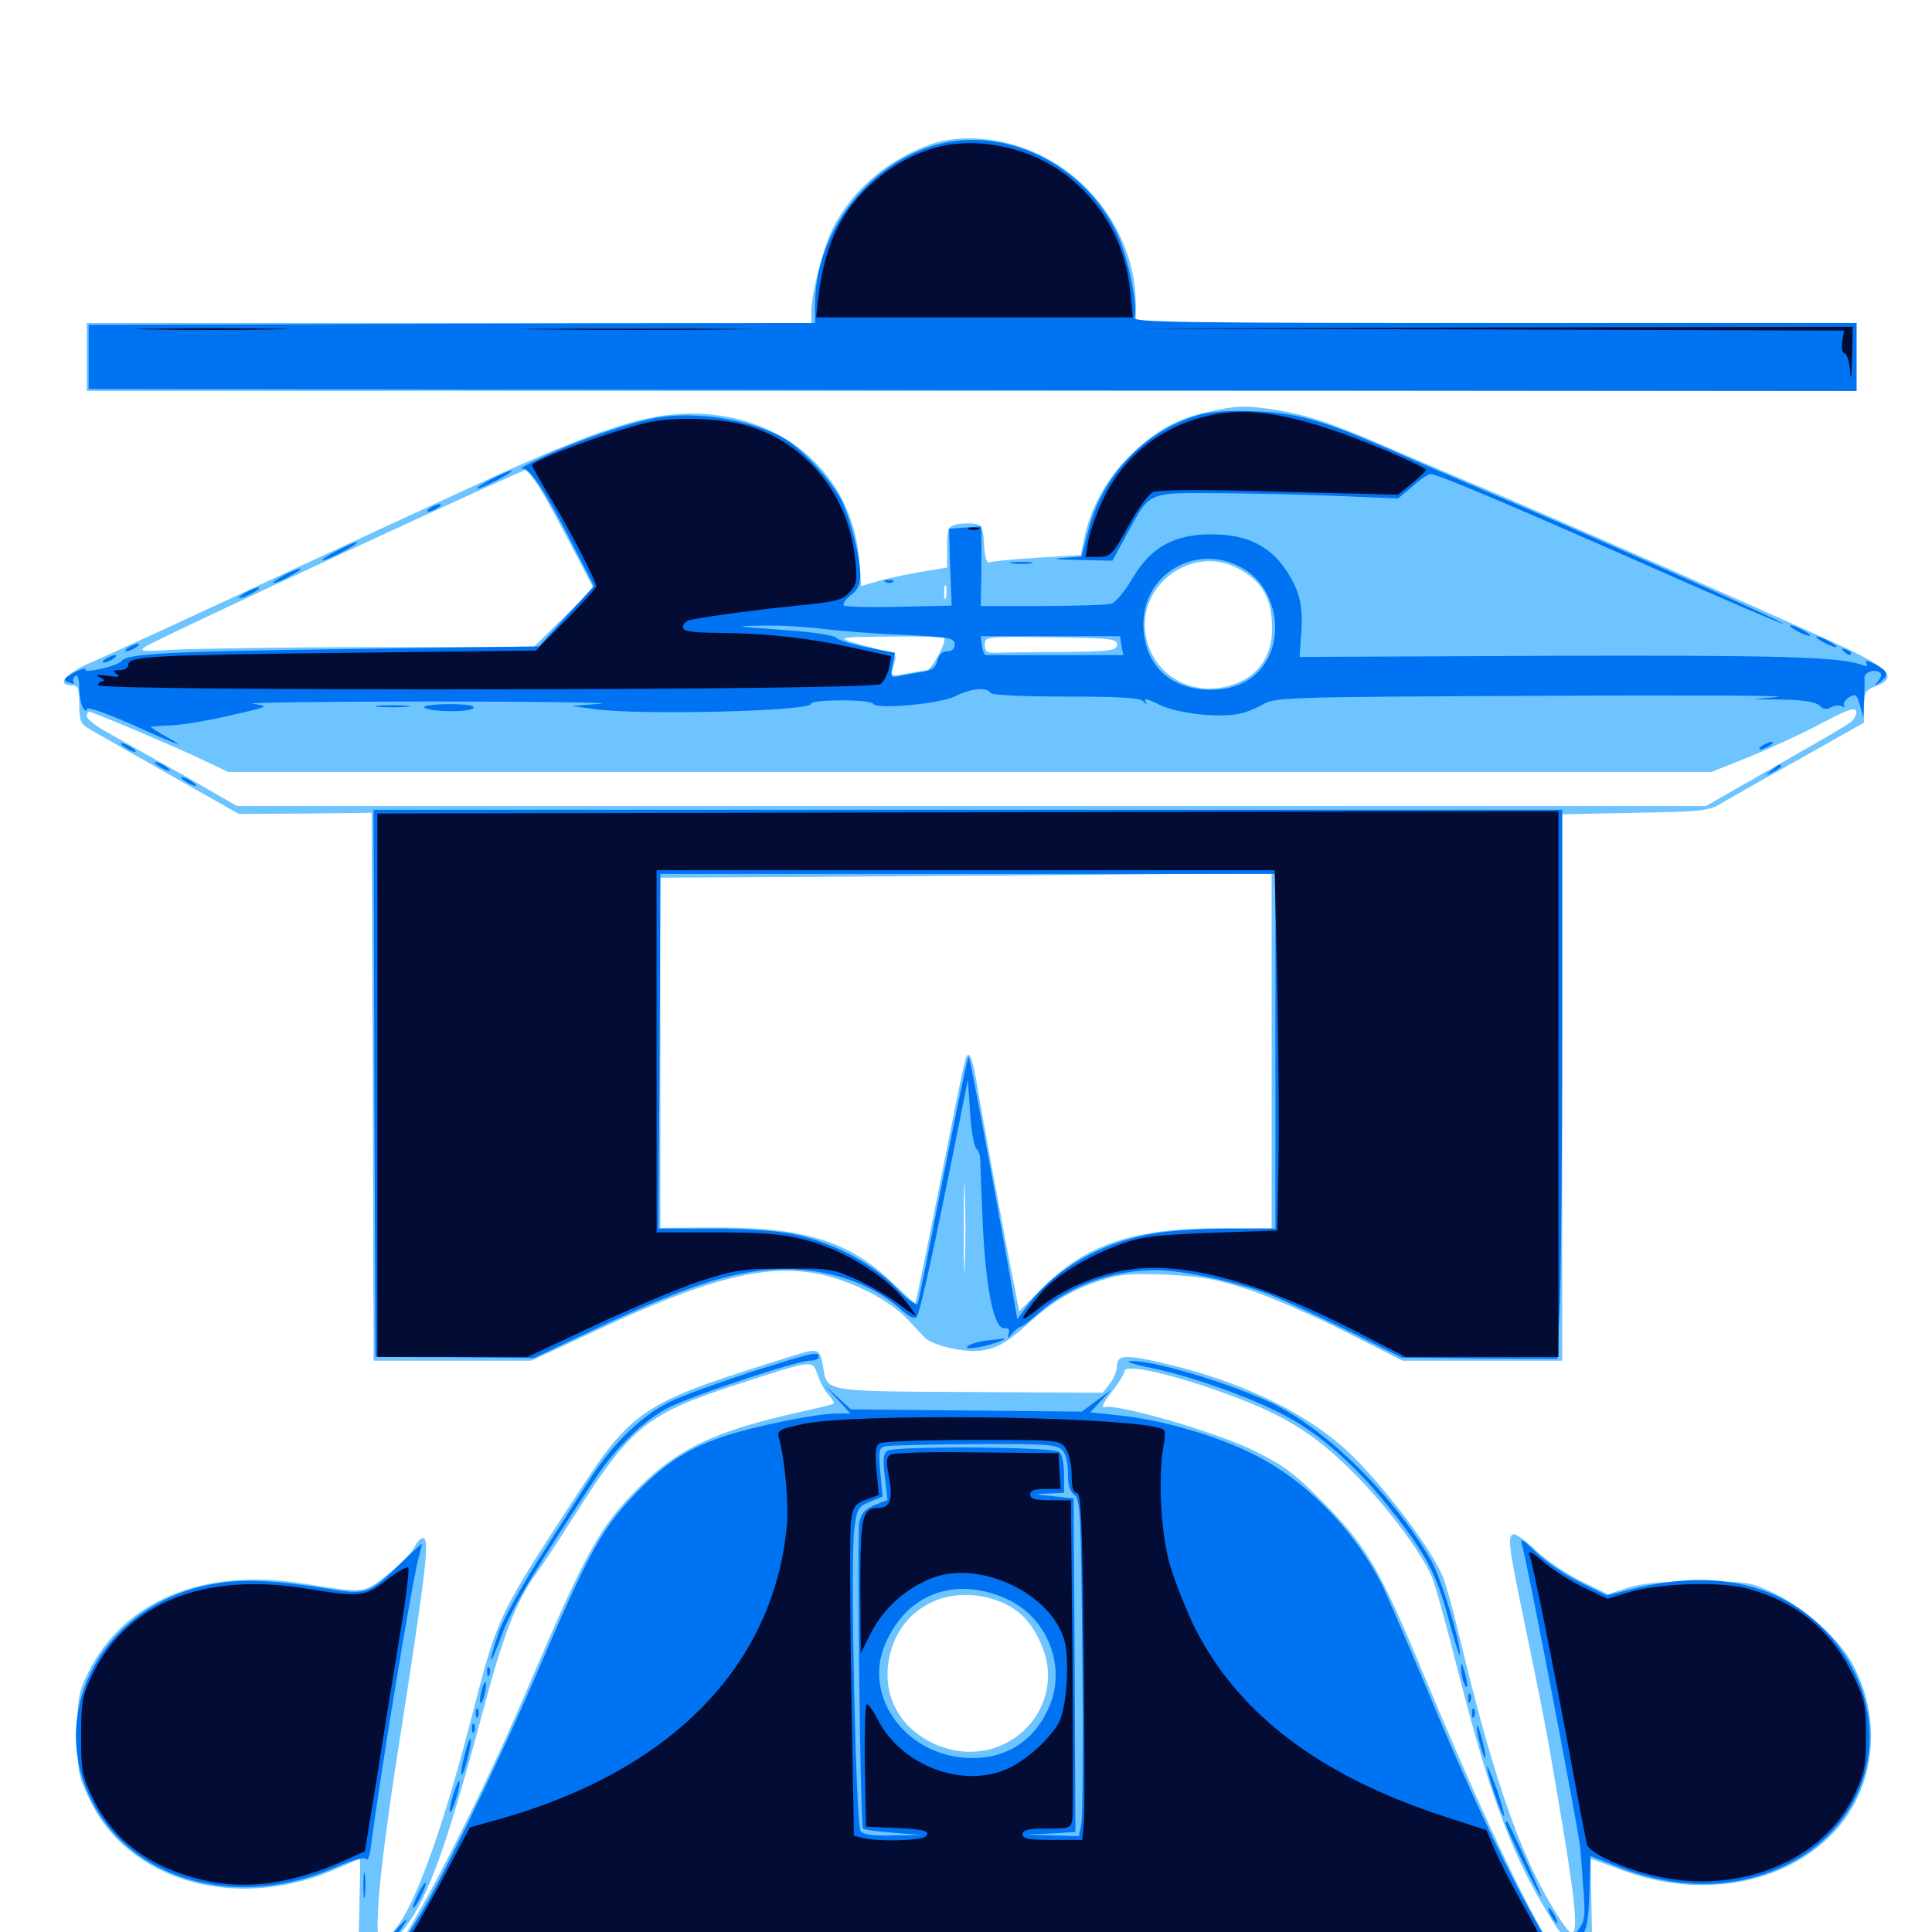 <svg xmlns="http://www.w3.org/2000/svg" viewBox="0 -1000 1000 1000">
	<path fill="#6dc4ff" d="M481.445 -925.195C458.789 -916.992 440.625 -901.172 430.664 -881.055C425.781 -870.703 419.922 -848.047 419.922 -838.281V-832.812H232.422H44.922V-815.234V-797.656H502.93H960.938V-815.234V-832.812H774.414H587.891V-842.188C587.891 -874.805 567.773 -905.859 537.695 -920.117C519.531 -928.906 497.07 -930.859 481.445 -925.195ZM625.781 -786.914C609.57 -783.398 598.828 -777.539 585.938 -765.234C573.828 -753.711 565.039 -738.477 561.523 -722.852L559.375 -712.695L537.109 -711.328C524.805 -710.547 513.867 -709.57 512.5 -708.984C510.742 -708.203 509.766 -710.938 509.375 -718.164C508.789 -727.148 508.203 -728.32 504.102 -728.906C501.758 -729.297 497.461 -729.102 494.922 -728.516C490.625 -727.344 490.234 -726.172 490.234 -716.797V-706.25L476.172 -703.906C468.359 -702.539 458.203 -700.391 453.906 -699.023L445.703 -696.68L444.727 -709.57C440.625 -764.062 388.867 -797.07 330.859 -782.422C310.742 -777.344 284.961 -766.992 238.281 -745.312C217.383 -735.742 168.555 -713.086 129.883 -695.117C91.211 -677.148 53.906 -659.961 46.875 -657.031C34.18 -651.562 28.906 -645.312 36.914 -645.312C40.43 -645.312 41.016 -644.141 41.016 -635.547C41.016 -627.539 41.797 -625.391 45.312 -623.242C47.852 -621.68 66.406 -611.133 86.719 -599.609L123.633 -578.711L158.008 -578.906L192.383 -579.297L192.969 -437.5L193.359 -295.703H234.18H275L308.594 -311.328C380.469 -345.117 411.328 -349.805 447.852 -332.227C455.664 -328.516 465.039 -322.266 468.75 -318.164C472.461 -314.258 476.953 -309.375 478.711 -307.617C480.469 -305.664 486.914 -303.125 493.359 -301.953C508.984 -298.828 517.188 -301.367 530.273 -313.281C544.336 -325.977 553.711 -331.836 568.75 -336.914C579.297 -340.43 584.18 -341.016 603.516 -340.234C622.656 -339.258 629.102 -338.086 647.07 -332.227C658.594 -328.32 681.055 -318.555 697.07 -310.352L725.977 -295.703H767.383H808.594V-437.109V-578.516L846.289 -579.297C880.273 -579.883 884.375 -580.273 890.625 -583.984C894.336 -586.328 912.695 -596.68 931.25 -607.031L964.844 -625.977V-634.18C964.844 -641.602 965.43 -642.773 970.703 -644.727C982.031 -649.023 978.516 -653.516 955.664 -664.453C930.664 -676.172 793.75 -736.719 760.547 -750.391C747.852 -755.859 727.148 -764.453 714.844 -769.922C687.5 -781.641 676.562 -785.156 660.156 -787.891C644.531 -790.234 640.82 -790.234 625.781 -786.914ZM279.297 -747.461C282.617 -742.188 290.039 -728.516 296.094 -716.797L307.227 -695.508L291.797 -680.469L276.367 -665.234L192.383 -665.039C146.289 -665.039 100 -664.258 89.844 -663.672C73.438 -662.695 71.68 -662.891 75.195 -665.234C80.273 -668.945 269.141 -756.445 271.875 -756.641C272.852 -756.641 275.977 -752.539 279.297 -747.461ZM640.234 -706.055C653.32 -699.414 658.594 -690.234 658.398 -674.023C658.398 -661.719 652.344 -651.758 641.797 -647.07C621.484 -637.891 599.414 -647.461 593.75 -667.969C586.133 -694.727 615.43 -718.75 640.234 -706.055ZM488.867 -700.586C490.039 -701.172 489.062 -701.562 486.328 -701.562C483.594 -701.562 482.617 -701.172 483.984 -700.586C485.156 -700.195 487.5 -700.195 488.867 -700.586ZM475.977 -698.828C476.758 -699.414 475.586 -700 473.438 -699.805C471.289 -699.805 470.703 -699.219 472.266 -698.633C473.633 -698.047 475.391 -698.242 475.977 -698.828ZM468.164 -696.875C468.945 -697.461 467.773 -698.047 465.625 -697.852C463.477 -697.852 462.891 -697.266 464.453 -696.68C465.82 -696.094 467.578 -696.289 468.164 -696.875ZM489.648 -690.82C489.062 -688.867 488.672 -690.039 488.672 -693.164C488.672 -696.484 489.062 -697.852 489.648 -696.68C490.039 -695.312 490.039 -692.578 489.648 -690.82ZM456.055 -694.141L459.961 -695.898H456.055C453.906 -695.898 450.391 -695.117 448.242 -694.141L444.336 -692.383H448.242C450.391 -692.383 453.906 -693.164 456.055 -694.141ZM488.672 -669.727C490.234 -668.164 482.227 -653.125 479.688 -653.125L469.141 -651.367C461.328 -649.805 460.938 -650 462.109 -653.906C462.695 -656.055 463.477 -658.789 463.672 -659.766C463.672 -660.742 458.203 -662.891 451.172 -664.844C430.859 -670.117 431.25 -670.312 460.156 -670.508C475.195 -670.703 488.086 -670.312 488.672 -669.727ZM578.125 -666.406C578.125 -663.281 575.391 -662.891 550.391 -662.5C534.961 -662.5 519.531 -662.305 516.211 -662.109C510.742 -661.914 509.766 -662.695 509.766 -666.211C509.766 -670.508 509.766 -670.508 543.945 -670.117C575 -669.727 578.125 -669.336 578.125 -666.406ZM957.812 -626.172C954.102 -623.438 948.242 -620.117 905.859 -595.898L883.008 -582.812H502.93H122.656L94.141 -599.219C78.32 -608.008 60.742 -617.969 55.273 -621.094C49.609 -624.219 44.922 -627.93 44.922 -629.297C44.922 -630.469 45.508 -631.641 46.094 -631.641C47.852 -631.641 90.82 -613.477 105.469 -606.445L118.164 -600.391H501.953H885.742L905.273 -608.203C916.016 -612.5 932.812 -620.312 942.383 -625.391C956.055 -632.617 960.156 -634.18 960.742 -631.836C961.133 -630.273 959.766 -627.734 957.812 -626.172ZM658.203 -456.055V-364.258H631.25C586.719 -364.258 561.914 -355.859 539.648 -333.398L527.539 -321.289L525.586 -331.445C521.289 -352.539 508.008 -424.219 505.664 -438.867C504.297 -447.07 502.539 -453.906 501.562 -453.906C499.609 -453.906 500.391 -457.031 486.133 -385.547C479.688 -352.734 474.023 -325.781 473.828 -325.586C473.633 -325.195 468.555 -329.688 462.695 -335.352C439.844 -357.422 416.992 -364.648 371.68 -364.648L341.797 -364.453V-455.078V-545.703L417.578 -546.094C459.18 -546.484 530.273 -546.875 575.781 -547.266L658.203 -548.047ZM499.414 -345.117C499.219 -334.57 498.828 -343.164 498.828 -364.062C498.828 -384.961 499.219 -393.555 499.414 -383.203C499.805 -372.656 499.805 -355.469 499.414 -345.117ZM416.992 -300.195C414.844 -299.609 399.414 -294.922 382.812 -289.453C336.133 -274.414 325.195 -266.797 303.906 -234.375C257.031 -162.891 258.008 -165.039 244.141 -111.328C225.781 -39.844 208.398 3.125 197.852 3.125C195.117 3.125 194.922 0.586 196.094 -17.969C196.875 -29.492 200.586 -58.594 204.297 -82.812C221.289 -191.797 222.656 -203.906 218.75 -203.906C217.578 -203.906 215.82 -201.758 214.453 -199.023C213.281 -196.484 207.031 -190.234 200.781 -185.156C187.891 -175 189.453 -175.195 156.25 -180.469C104.492 -188.477 63.867 -171.289 45.508 -133.984C40.625 -124.023 40.039 -120.898 40.039 -102.344C40.039 -83.398 40.43 -80.859 46.289 -68.75C66.602 -25.781 123.047 -9.961 174.805 -33.008C181.055 -35.742 186.133 -37.891 186.328 -37.891C186.523 -37.891 186.328 -24.805 185.938 -8.594C184.961 21.484 186.133 26.562 192.773 26.562C194.336 26.562 198.047 24.023 201.172 20.703L206.445 15.039L504.883 14.648L803.125 14.453L808.789 20.508C811.719 23.828 815.43 26.562 816.992 26.562C823.438 26.562 824.609 21.484 823.828 -8.398C823.438 -24.609 823.242 -37.891 823.438 -37.891C823.438 -37.891 830.859 -35.156 840.039 -31.836C880.078 -16.992 922.656 -24.414 948.242 -50.586C971.094 -73.828 975 -111.133 957.812 -140.625C950.586 -152.93 933.203 -168.164 918.555 -175.195C905.664 -181.25 904.492 -181.445 878.906 -181.445C859.961 -181.445 849.609 -180.469 842.383 -178.125L832.227 -174.805L818.75 -181.445C811.328 -184.961 800.977 -191.992 795.703 -196.875C790.625 -201.758 785.156 -205.859 783.789 -205.859C780.078 -205.859 780.664 -200.586 788.086 -164.844C798.438 -115.039 800.195 -105.859 806.445 -69.141C817.383 -4.688 817.969 8.789 809.18 -4.102C788.867 -33.594 773.828 -75.586 754.883 -155.078C751.953 -167.383 748.242 -180.469 746.68 -184.18C739.844 -200.586 710.547 -238.086 693.555 -252.344C671.875 -270.703 640.625 -285.156 605.078 -293.75C582.812 -299.023 578.125 -299.023 578.125 -292.969C578.125 -290.43 576.367 -286.328 574.414 -283.789L570.703 -279.102L501.758 -279.492C425.391 -279.883 428.125 -279.492 425.977 -292.969C424.805 -300.586 423.438 -301.758 416.992 -300.195ZM428.906 -277.93C430.664 -275.977 431.836 -273.828 431.445 -273.438C431.055 -273.047 423.633 -271.289 415.039 -269.336C370.508 -259.57 350.391 -250.195 329.102 -228.516C310.352 -209.57 302.734 -195.508 274.219 -128.711C242.188 -53.516 201.367 22.656 193.164 22.656C190.039 22.656 189.453 21.289 189.453 13.867C189.453 5.273 189.453 5.273 195.117 6.25C199.805 7.227 201.953 6.445 206.055 1.953C219.922 -12.891 229.688 -38.867 249.219 -111.523C260.352 -153.711 266.992 -170.898 277.93 -186.133C281.641 -191.016 290.82 -205.273 298.633 -217.578C326.758 -261.719 335.156 -268.359 382.031 -283.594C421.875 -296.484 420.312 -296.289 423.242 -288.281C424.414 -284.766 426.953 -280.078 428.906 -277.93ZM627.734 -281.055C662.695 -268.945 678.906 -259.375 700.195 -238.086C717.773 -220.508 735.938 -196.289 741.211 -183.594C742.773 -179.883 749.023 -157.617 754.883 -134.18C771.875 -67.773 783.594 -37.109 804.102 -4.883C809.766 3.906 811.523 5.273 815.625 4.492C820.117 3.711 820.312 4.102 820.312 13.086C820.312 46.875 788.867 -8.594 735.938 -135.547C713.867 -188.477 706.836 -200.391 684.57 -222.656C669.531 -237.891 664.062 -241.797 648.047 -249.609C629.102 -258.789 578.711 -273.438 571.875 -271.68C569.727 -271.094 570.898 -273.633 575.391 -279.492C579.102 -284.18 582.031 -289.062 582.031 -290.234C582.031 -293.945 601.562 -290.039 627.734 -281.055ZM515.82 -171.68C526.953 -167.773 533.789 -160.938 539.062 -148.633C552.93 -116.602 522.07 -84.375 488.477 -95.508C468.359 -102.148 457.031 -119.336 459.766 -139.062C463.477 -166.211 489.062 -181.055 515.82 -171.68Z"/>
	<path fill="#0073f3" d="M488.281 -925.977C450.977 -917.578 421.875 -880.859 421.875 -842.188V-832.812L233.984 -832.422L45.898 -831.836V-815.234V-798.633L503.516 -798.047L960.938 -797.656V-815.234V-832.812H773.438C610.938 -832.812 586.133 -833.203 587.109 -835.547C589.258 -841.016 583.789 -866.992 578.32 -878.906C562.109 -913.477 523.438 -933.594 488.281 -925.977ZM544.531 -833.398C566.797 -833.594 548.438 -833.789 503.906 -833.789C459.375 -833.789 441.016 -833.594 463.477 -833.398C485.742 -833.008 522.07 -833.008 544.531 -833.398ZM620.898 -785.352C593.164 -777.539 570.508 -754.102 563.281 -725.391L559.766 -711.914L549.805 -711.133C543.945 -710.742 547.266 -710.352 558.008 -710.156L575.781 -709.766L583.008 -723.047C595.703 -746.094 592.969 -744.922 632.617 -744.727C651.562 -744.531 679.688 -743.945 695.312 -743.164L723.633 -741.992L731.055 -748.242C734.961 -751.758 739.258 -754.688 740.43 -754.688C743.75 -754.688 780.859 -739.062 853.32 -707.031C891.211 -690.234 922.656 -676.758 923.047 -677.148C923.828 -677.93 824.219 -722.461 772.461 -744.336C756.445 -751.172 733.203 -761.133 721.094 -766.602C684.375 -782.617 671.484 -786.328 649.414 -787.109C637.305 -787.695 626.562 -786.914 620.898 -785.352ZM340.039 -783.789C326.172 -781.445 298.047 -771.68 280.469 -763.281C272.852 -759.57 268.164 -757.031 269.922 -757.422C273.828 -758.594 282.031 -746.289 297.266 -716.406L307.422 -696.68L293.164 -681.055L278.906 -665.43L181.836 -664.062C87.891 -662.891 65.43 -661.719 62.891 -657.812C61.133 -655.273 42.773 -651.172 44.141 -653.516C44.922 -654.492 42.578 -653.906 39.258 -652.344C32.422 -648.633 32.031 -648.047 36.328 -646.484C37.891 -645.898 38.672 -646.094 38.086 -647.07C37.5 -648.047 37.891 -649.414 39.062 -650.195C40.234 -650.977 41.016 -648.438 41.016 -643.945C41.016 -639.844 41.992 -635.156 42.969 -633.594C44.141 -631.836 44.922 -631.641 44.922 -633.008C44.922 -634.375 53.906 -631.25 66.992 -625.586C92.969 -613.867 97.852 -612.109 85.938 -618.75C81.055 -621.484 77.539 -623.828 78.125 -623.828C78.711 -624.023 83.984 -624.414 89.844 -624.609C95.703 -625 109.375 -627.344 120.117 -629.883C139.648 -634.375 139.648 -634.375 130.859 -635.742C125.977 -636.328 167.773 -636.914 223.633 -636.914C279.492 -636.914 318.555 -636.328 310.547 -635.742L295.898 -634.57L307.422 -633.008C330.664 -629.688 419.922 -631.836 419.922 -635.742C419.922 -638.086 450.586 -638.086 451.953 -635.742C453.906 -632.617 486.719 -635.742 494.531 -639.648C502.539 -643.75 510.742 -644.531 512.695 -641.406C513.477 -640.234 528.516 -639.453 551.562 -639.453C578.906 -639.453 589.844 -638.867 591.602 -637.109C593.75 -634.961 593.945 -635.156 592.773 -637.109C591.992 -638.672 594.727 -638.086 599.805 -635.352C608.984 -630.859 629.492 -628.32 641.016 -630.469C644.531 -631.055 650.195 -633.398 653.711 -635.352C659.57 -639.062 665.43 -639.258 796.289 -639.844C871.289 -640.234 926.953 -640.039 919.922 -639.258L907.227 -638.086L923.242 -637.891C933.789 -637.695 940.039 -636.523 941.797 -634.766C943.75 -632.812 945.703 -632.617 947.852 -633.984C949.805 -634.961 952.148 -635.156 953.516 -634.375C954.688 -633.594 955.078 -633.789 954.492 -634.766C953.906 -635.938 955.078 -637.695 957.031 -639.062C960.352 -641.016 961.133 -640.625 962.695 -634.961L964.453 -628.711L964.844 -637.5C965.039 -642.383 965.234 -647.461 965.039 -648.828C964.648 -651.758 969.727 -653.906 972.656 -652.148C974.219 -651.172 974.023 -649.805 972.266 -647.656C969.922 -644.727 970.117 -644.531 973.242 -647.07C977.93 -650.781 977.344 -652.539 970.508 -656.25C966.406 -658.203 964.844 -658.398 966.016 -656.836C966.992 -655.078 966.406 -654.883 963.672 -655.859C953.516 -659.961 920.117 -660.938 801.758 -660.547L672.656 -659.961L673.438 -671.094C674.609 -686.328 672.852 -693.945 665.82 -704.688C657.227 -717.578 645.117 -723.438 627.148 -723.438C607.617 -723.438 595.703 -716.797 586.133 -700.586C582.227 -693.945 577.344 -688.086 575.195 -687.5C573.047 -686.914 557.031 -686.328 539.453 -686.328H507.617L507.812 -696.68C508.008 -702.148 508.008 -711.523 508.008 -717.188L507.812 -727.539L499.609 -726.953L491.211 -726.367L491.797 -706.445L492.578 -686.523L465.43 -685.938C450.586 -685.547 437.695 -685.938 436.914 -686.523C435.938 -687.305 437.5 -689.648 440.234 -691.797C443.945 -694.531 445.312 -697.461 445.312 -702.148C445.312 -711.719 440.039 -732.031 435.352 -741.406C430.469 -750.977 416.016 -766.797 407.227 -772.266C390.82 -782.422 361.328 -787.5 340.039 -783.789ZM645.117 -704.688C659.375 -695.312 664.453 -673.242 655.664 -658.203C650 -648.242 639.648 -642.773 625.977 -642.969C605.273 -643.164 591.797 -656.445 591.797 -676.953C591.797 -704.492 621.875 -720.117 645.117 -704.688ZM424.805 -674.609C432.422 -673.633 450.977 -672.07 466.406 -671.484C491.602 -670.312 494.141 -669.727 494.141 -666.406C494.141 -664.258 492.773 -662.891 490.234 -662.891C487.695 -662.891 485.938 -661.133 485.156 -658.008C484.18 -654.297 482.422 -652.93 476.758 -652.148C472.852 -651.367 467.773 -650.586 465.234 -650C461.133 -649.219 460.742 -649.609 461.914 -655.664L463.281 -662.109L449.219 -664.844C441.406 -666.406 433.984 -668.555 432.812 -669.922C431.445 -671.289 419.531 -673.047 404.102 -674.023C379.883 -675.781 379.102 -675.977 394.531 -676.172C403.711 -676.367 417.383 -675.586 424.805 -674.609ZM580.469 -665.82L581.445 -660.938H546.68H510.352C509.375 -660.938 508.594 -663.086 508.203 -665.82L507.617 -670.703H543.555H579.688ZM380.469 -636.133C382.227 -636.719 380.664 -637.109 376.953 -637.109C373.242 -637.109 371.68 -636.719 373.633 -636.133C375.391 -635.742 378.516 -635.742 380.469 -636.133ZM253.906 -751.758C249.023 -749.219 246.094 -747.07 247.07 -747.07C248.242 -747.07 252.93 -749.219 257.812 -751.758C262.695 -754.297 265.82 -756.445 264.648 -756.445C263.672 -756.445 258.789 -754.297 253.906 -751.758ZM222.656 -737.109C221.094 -736.133 220.703 -735.156 221.68 -735.156C222.852 -735.156 225 -736.133 226.562 -737.109C228.125 -738.086 228.711 -739.062 227.539 -739.062C226.562 -739.062 224.219 -738.086 222.656 -737.109ZM173.828 -714.648C168.945 -712.109 166.016 -709.961 166.992 -709.961C168.164 -709.961 172.852 -712.109 177.734 -714.648C182.617 -717.188 185.742 -719.336 184.57 -719.336C183.594 -719.336 178.711 -717.188 173.828 -714.648ZM524.023 -708.398C520.898 -708.789 523.047 -709.18 528.32 -709.18C533.789 -709.18 536.133 -708.789 533.789 -708.398C531.25 -708.008 526.953 -708.008 524.023 -708.398ZM146.484 -701.953C142.773 -699.805 140.625 -698.242 141.602 -698.242C142.773 -698.242 146.68 -699.805 150.391 -701.953C154.102 -704.102 156.445 -705.664 155.273 -705.664C154.297 -705.664 150.195 -704.102 146.484 -701.953ZM458.594 -698.633C457.031 -699.219 457.617 -699.805 459.766 -699.805C461.914 -700 463.086 -699.414 462.305 -698.828C461.719 -698.242 459.961 -698.047 458.594 -698.633ZM126.953 -693.164C124.219 -691.602 123.047 -690.43 124.023 -690.43C125.195 -690.43 128.125 -691.602 130.859 -693.164C133.594 -694.727 134.961 -695.898 133.789 -695.898C132.812 -695.898 129.688 -694.727 126.953 -693.164ZM929.688 -673.633C932.422 -672.07 935.547 -670.898 936.523 -670.898C937.695 -670.898 936.328 -672.07 933.594 -673.633C930.859 -675.195 927.93 -676.367 926.758 -676.367C925.781 -676.367 926.953 -675.195 929.688 -673.633ZM943.359 -667.773C946.094 -666.211 949.219 -665.039 950.195 -665.039C951.367 -665.039 950 -666.211 947.266 -667.773C944.531 -669.336 941.602 -670.508 940.43 -670.508C939.453 -670.508 940.625 -669.336 943.359 -667.773ZM66.406 -664.844C64.844 -663.867 64.453 -662.891 65.43 -662.891C66.602 -662.891 68.75 -663.867 70.312 -664.844C71.875 -665.82 72.461 -666.797 71.289 -666.797C70.312 -666.797 67.969 -665.82 66.406 -664.844ZM954.492 -662.695C952.734 -664.648 952.93 -664.844 955.664 -663.672C957.617 -663.086 958.594 -661.914 958.008 -661.328C957.422 -660.742 955.859 -661.328 954.492 -662.695ZM54.688 -658.984C53.125 -658.008 52.734 -657.031 53.711 -657.031C54.883 -657.031 57.031 -658.008 58.594 -658.984C60.156 -659.961 60.742 -660.938 59.57 -660.938C58.594 -660.938 56.25 -659.961 54.688 -658.984ZM195.898 -634.18C191.797 -634.57 195.117 -634.961 203.125 -634.961C211.133 -634.961 214.453 -634.57 210.547 -634.18C206.445 -633.789 199.805 -633.789 195.898 -634.18ZM219.531 -633.984C221.094 -631.445 243.555 -631.055 245.117 -633.594C245.898 -634.766 241.602 -635.547 232.422 -635.547C224.805 -635.547 218.945 -634.766 219.531 -633.984ZM62.5 -615.234C62.5 -614.648 64.258 -613.281 66.406 -612.109C68.555 -610.938 70.312 -610.547 70.312 -610.938C70.312 -611.523 68.555 -612.891 66.406 -614.062C64.258 -615.234 62.5 -615.625 62.5 -615.234ZM912.109 -614.062C910.547 -613.086 910.156 -612.109 911.133 -612.109C912.305 -612.109 914.453 -613.086 916.016 -614.062C917.578 -615.039 918.164 -616.016 916.992 -616.016C916.016 -616.016 913.672 -615.039 912.109 -614.062ZM80.078 -605.469C80.078 -604.883 81.836 -603.516 83.984 -602.344C86.133 -601.172 87.891 -600.781 87.891 -601.172C87.891 -601.758 86.133 -603.125 83.984 -604.297C81.836 -605.469 80.078 -605.859 80.078 -605.469ZM916.797 -601.172C913.281 -598.438 913.281 -598.242 917.578 -600.391C919.922 -601.562 921.875 -602.93 921.875 -603.32C921.875 -604.883 920.898 -604.492 916.797 -601.172ZM93.75 -597.656C93.75 -597.07 95.508 -595.703 97.656 -594.531C99.805 -593.359 101.562 -592.969 101.562 -593.359C101.562 -593.945 99.805 -595.312 97.656 -596.484C95.508 -597.656 93.75 -598.047 93.75 -597.656ZM193.75 -439.258L194.336 -297.656L235.352 -297.461L276.367 -297.07L310.156 -313.086C349.609 -331.641 372.266 -339.648 392.578 -342.188C421.68 -345.703 449.023 -338.086 467.383 -321.289C470.703 -318.359 473.438 -317.188 474.414 -318.359C476.172 -319.922 483.984 -356.25 496.484 -418.75L500.977 -441.211L502.148 -423.828C502.734 -414.453 504.297 -406.055 505.469 -405.273C506.445 -404.688 507.422 -401.953 507.422 -399.219C507.422 -396.484 508.008 -380.664 508.789 -364.062C510.547 -331.055 514.648 -312.109 519.922 -312.5C522.07 -312.695 522.852 -311.719 522.07 -309.57C521.289 -306.836 521.68 -307.031 524.023 -309.961C525.586 -311.719 527.539 -313.281 528.32 -313.281C529.102 -313.281 533.594 -316.797 538.477 -321.094C553.906 -334.57 575.977 -342.578 598.242 -342.578C612.109 -342.578 640.82 -336.328 657.227 -329.883C664.844 -326.953 683.203 -318.359 698.242 -310.938L725.586 -297.266L765.82 -296.875L806.055 -296.68L807.422 -325.781C808.008 -341.797 808.594 -405.664 808.594 -467.969V-580.859H500.977H193.359ZM660.156 -455.859V-364.062H634.961C620.898 -364.062 603.125 -362.891 594.922 -361.133C569.336 -356.445 546.289 -342.969 532.812 -325.586L526.562 -317.188L522.266 -342.188C514.453 -386.328 502.148 -452.539 501.367 -453.125C500.977 -453.516 495.117 -425.586 488.281 -391.016C481.445 -356.25 475.586 -326.758 475 -325.391C474.414 -323.828 470.312 -326.758 463.672 -333.594C451.172 -346.289 430.859 -357.031 411.133 -361.133C402.734 -362.891 386.328 -364.062 369.141 -364.062H340.82L341.406 -455.859L341.797 -547.656H500.977H660.156ZM509.766 -306.055C506.055 -305.469 502.148 -304.297 500.977 -303.32C499.609 -301.953 501.562 -301.758 506.836 -302.734C513.477 -303.906 524.023 -307.812 518.555 -307.031C517.578 -306.836 513.477 -306.445 509.766 -306.055ZM388.672 -289.844C372.07 -284.375 352.93 -277.539 346.289 -274.219C331.641 -266.992 316.406 -251.953 304.688 -233.398C299.805 -225.781 288.281 -207.617 278.906 -192.969C269.727 -178.516 260.156 -161.328 258.008 -154.688C251.953 -136.719 253.32 -136.133 259.766 -153.906C264.844 -167.578 277.344 -188.477 308.398 -235.156C318.75 -250.781 333.789 -265.234 345.703 -271.289C358.398 -277.734 412.305 -295.703 419.141 -295.703C421.68 -295.703 423.828 -296.68 423.828 -297.656C423.828 -300.781 420.898 -300 388.672 -289.844ZM596.68 -291.797C620.312 -286.719 653.125 -274.609 669.922 -264.648C686.719 -254.688 703.516 -239.258 719.336 -219.336C737.695 -196.289 743.555 -185.547 749.805 -161.914C752.93 -150 755.664 -141.797 755.664 -143.359C756.055 -149.805 745.703 -183.789 740.82 -192.188C720.117 -227.93 683.203 -263.477 653.906 -275.781C629.297 -286.328 596.484 -295.703 585.742 -295.508C581.641 -295.508 585.938 -293.945 596.68 -291.797ZM433.398 -275.781L440.234 -268.359H433.008C422.266 -268.359 389.062 -261.523 373.242 -256.055C354.688 -249.609 342.578 -241.406 327.539 -225.391C310.938 -207.812 304.492 -195.898 276.953 -131.836C256.641 -84.766 224.609 -18.945 214.844 -4.688C213.086 -1.953 209.766 3.32 207.422 7.031L203.32 13.867L502.93 13.281L802.539 12.891L808.594 19.141C812.695 23.633 811.133 20.508 803.711 8.984C788.672 -13.867 763.477 -65.625 740.039 -122.266C729.102 -148.438 717.969 -174.219 715.43 -179.492C700.781 -208.594 675.586 -234.18 648.047 -247.656C628.711 -257.227 600.195 -265.43 577.734 -267.578L564.258 -268.945L569.727 -274.805L575.195 -280.664L567.578 -275L559.961 -269.336L500.195 -269.922L440.43 -270.508L433.594 -276.758L426.758 -283.008ZM549.609 -249.609C551.562 -247.852 552.734 -243.164 552.734 -237.695C552.734 -231.445 553.711 -227.93 556.055 -226.367C559.18 -224.023 559.57 -216.602 560.156 -143.75C560.742 -99.609 560.352 -60.352 559.766 -56.445L558.398 -49.609L544.336 -50L530.273 -50.391L543.555 -50.977L556.641 -51.758L556.25 -138.086L555.664 -224.414L544.922 -225.586C534.766 -226.562 534.766 -226.758 542.578 -226.953L550.781 -227.344V-236.719C550.781 -241.797 549.805 -247.07 548.438 -248.438C545.703 -251.172 463.477 -251.758 459.18 -249.023C457.227 -247.656 456.836 -244.531 458.008 -235.547L459.375 -223.633L452.539 -220.898C447.266 -218.555 445.703 -216.602 444.727 -211.523C443.555 -203.711 445.312 -54.883 446.68 -53.516C447.266 -52.93 454.297 -51.953 462.5 -51.367L477.539 -50.195L462.695 -50C452.148 -49.609 447.07 -50.391 445.508 -52.148C442.969 -55.469 440.039 -191.016 442.188 -208.398C443.555 -219.141 444.141 -220.117 450.195 -222.656L456.836 -225.391L455.664 -237.891C454.688 -249.023 454.883 -250.586 458.203 -251.367C460.352 -251.953 481.055 -252.344 504.297 -252.539C540.43 -252.734 547.07 -252.344 549.609 -249.609ZM520.508 -172.656C540.82 -163.867 551.367 -140.039 544.141 -119.336C537.305 -100.586 522.461 -89.844 502.93 -90.039C469.922 -90.234 446.484 -120.898 458.008 -148.633C468.945 -174.805 493.75 -184.375 520.508 -172.656ZM787.891 -200C791.016 -188.672 815.82 -59.375 817.773 -44.727C818.164 -41.602 818.945 -31.445 819.531 -22.461C820.703 -7.812 820.312 -5.664 816.602 -0.586C812.109 5.664 813.867 7.227 818.945 1.562C821.289 -0.977 822.266 -6.641 822.656 -20.703L823.242 -39.258L837.305 -33.789C867.188 -21.875 897.461 -21.875 923.242 -33.984C973.047 -57.227 982.812 -117.773 943.555 -157.227C919.727 -180.859 885.938 -187.891 844.922 -177.539L831.641 -174.219L817.773 -181.055C809.961 -184.961 799.805 -191.797 795.117 -196.484C787.5 -203.906 786.719 -204.297 787.891 -200ZM207.227 -190.625C191.406 -175.195 189.453 -174.414 170.508 -177.539C142.969 -182.031 126.562 -182.812 112.305 -180.469C50.977 -170.703 19.922 -108.203 52.344 -59.57C75.977 -24.219 126.953 -13.086 173.047 -33.203C183.008 -37.5 188.672 -39.062 189.648 -37.695C190.234 -36.523 191.406 -39.453 191.992 -44.141C196.484 -79.688 213.477 -182.617 216.797 -194.141C217.773 -197.852 218.555 -200.781 218.164 -200.781C217.969 -200.977 213.086 -196.289 207.227 -190.625ZM756.25 -136.523C756.25 -134.375 756.836 -130.859 757.812 -128.711C759.961 -123.828 759.961 -128.906 757.812 -135.547C756.641 -139.453 756.25 -139.648 756.25 -136.523ZM252.148 -134.375C252.148 -132.227 252.734 -131.641 253.32 -133.203C253.906 -134.57 253.711 -136.328 253.125 -136.914C252.539 -137.695 251.953 -136.523 252.148 -134.375ZM249.219 -124.609C248.438 -121.875 248.242 -119.141 248.633 -118.555C249.219 -118.164 250.195 -120.117 250.781 -123.047C251.562 -125.781 251.758 -128.516 251.367 -129.102C250.781 -129.492 249.805 -127.539 249.219 -124.609ZM759.961 -120.703C759.961 -118.555 760.547 -117.969 761.133 -119.531C761.719 -120.898 761.523 -122.656 760.938 -123.242C760.352 -124.023 759.766 -122.852 759.961 -120.703ZM246.289 -112.891C246.289 -110.742 246.875 -110.156 247.461 -111.719C248.047 -113.086 247.852 -114.844 247.266 -115.43C246.68 -116.211 246.094 -115.039 246.289 -112.891ZM761.914 -112.891C761.914 -110.742 762.5 -110.156 763.086 -111.719C763.672 -113.086 763.477 -114.844 762.891 -115.43C762.305 -116.211 761.719 -115.039 761.914 -112.891ZM244.336 -105.078C244.336 -102.93 244.922 -102.344 245.508 -103.906C246.094 -105.273 245.898 -107.031 245.312 -107.617C244.727 -108.398 244.141 -107.227 244.336 -105.078ZM764.844 -102.344C765.625 -98.633 766.992 -93.75 767.773 -91.602C768.945 -88.867 769.141 -89.844 768.359 -94.531C767.578 -98.242 766.211 -103.125 765.43 -105.273C764.258 -108.008 764.062 -107.031 764.844 -102.344ZM240.43 -91.406C239.062 -86.523 238.477 -82.031 238.867 -81.445C239.453 -81.055 240.82 -84.766 241.992 -89.844C243.359 -94.727 243.945 -99.219 243.555 -99.805C242.969 -100.195 241.602 -96.484 240.43 -91.406ZM769.727 -85.547C769.531 -82.617 777.539 -58.984 778.516 -59.961C778.906 -60.352 777.148 -66.797 774.609 -74.219C771.875 -81.641 769.727 -86.719 769.727 -85.547ZM234.57 -70.898C233.203 -66.602 232.422 -62.5 233.008 -62.109C233.398 -61.719 234.766 -64.844 236.133 -69.336C237.5 -73.633 238.281 -77.734 237.695 -78.125C237.305 -78.516 235.938 -75.391 234.57 -70.898ZM779.297 -56.445C779.297 -54.102 796.484 -18.359 797.656 -18.359C798.438 -18.359 781.836 -55.078 780.078 -57.227C779.688 -57.617 779.297 -57.422 779.297 -56.445ZM188.086 -24.219C188.086 -18.359 188.477 -15.82 188.867 -18.945C189.258 -21.875 189.258 -26.562 188.867 -29.688C188.477 -32.617 188.086 -30.078 188.086 -24.219ZM216.211 -19.336C214.453 -15.625 213.281 -12.5 213.867 -12.5C215.234 -12.5 221.094 -24.414 220.312 -25.391C219.727 -25.781 217.969 -23.047 216.211 -19.336ZM802.734 -8.594C803.906 -6.445 805.273 -4.688 805.859 -4.688C806.25 -4.688 805.859 -6.445 804.688 -8.594C803.516 -10.742 802.148 -12.5 801.562 -12.5C801.172 -12.5 801.562 -10.742 802.734 -8.594ZM204.688 -0.781C201.953 2.344 200.391 5.078 201.172 5.078C202.148 5.078 204.688 2.344 207.031 -0.781C209.375 -4.102 210.938 -6.641 210.547 -6.641C210.156 -6.641 207.617 -4.102 204.688 -0.781ZM198.242 20.703C195.117 24.023 195.117 24.609 197.656 23.633C199.414 22.852 201.367 21.094 201.953 19.531C203.32 15.82 202.344 16.016 198.242 20.703Z"/>
	<path fill="#020c35" d="M484.375 -923.633C470.117 -919.531 458.008 -912.109 446.875 -900.781C433.203 -886.719 426.172 -869.727 423.242 -843.555L422.461 -835.742H504.297H586.328L585.156 -848.242C582.617 -873.242 572.07 -892.969 553.32 -908.203C534.57 -923.438 506.445 -929.688 484.375 -923.633ZM77.539 -829.492C60.156 -829.688 74.414 -830.078 109.375 -830.078C144.336 -830.078 158.594 -829.688 141.211 -829.492C123.633 -829.102 95.117 -829.102 77.539 -829.492ZM280.859 -829.492C253.711 -829.688 275.391 -829.883 329.102 -829.883C382.812 -829.883 405.078 -829.688 378.516 -829.492C351.953 -829.102 308.008 -829.102 280.859 -829.492ZM769.727 -829.492L954.492 -828.906L953.516 -823.047C953.125 -819.727 953.516 -817.188 954.688 -817.188C955.859 -817.188 957.227 -813.086 957.617 -808.008C958.008 -801.953 958.398 -804.297 958.594 -814.844L958.984 -830.859L772.07 -830.469L584.961 -829.883ZM626.953 -785.156C601.758 -779.883 582.031 -764.453 571.289 -742.188C567.578 -734.57 564.062 -724.609 563.281 -720.117L561.914 -711.719H568.555C574.805 -711.914 575.781 -712.695 583.984 -727.539C588.672 -736.328 594.531 -744.336 596.875 -745.312C599.609 -746.484 622.852 -746.68 662.305 -745.508L723.633 -743.945L730.859 -749.805C734.766 -752.93 738.086 -756.25 738.086 -756.836C738.281 -757.422 729.297 -761.719 718.359 -766.406C675.781 -784.375 649.023 -790.039 626.953 -785.156ZM334.961 -781.25C316.406 -776.953 275.391 -761.719 275.391 -759.18C275.391 -758.594 279.688 -750.977 284.961 -742.188C295.117 -725.391 308.594 -699.219 308.594 -696.484C308.594 -695.703 301.562 -687.891 292.969 -679.102L277.344 -663.281L180.273 -662.109C77.539 -660.938 66.406 -660.352 66.406 -655.859C66.406 -654.297 64.453 -653.125 62.109 -653.125C58.398 -653.125 58.203 -652.734 60.547 -650.977C62.695 -649.609 61.328 -649.414 55.664 -650.195C50 -650.977 48.828 -650.781 51.758 -649.414C53.906 -648.438 54.492 -647.461 53.32 -647.461C51.953 -647.266 50.781 -646.484 50.781 -645.312C50.781 -642.188 451.367 -642.578 455.664 -645.898C457.422 -647.07 459.375 -650.977 460.156 -654.297L461.328 -660.352L441.016 -664.844C418.75 -669.727 396.68 -672.266 370.703 -672.461C356.836 -672.656 353.516 -673.242 353.516 -675.586C353.516 -677.148 355.469 -678.906 358.008 -679.297C368.359 -681.25 391.406 -684.375 412.5 -686.523C432.227 -688.477 435.938 -689.258 439.648 -693.359C443.359 -697.266 443.75 -699.414 442.773 -709.18C439.844 -742.578 418.555 -769.727 388.086 -779.297C374.219 -783.594 349.414 -784.57 334.961 -781.25ZM501.562 -725.977C500.195 -726.562 501.172 -726.953 503.906 -726.953C506.641 -726.953 507.617 -726.562 506.445 -725.977C505.078 -725.586 502.734 -725.586 501.562 -725.977ZM472.266 -579.492L195.312 -578.906V-438.281V-297.656H234.18H273.047L308.008 -314.062C327.344 -323.047 351.758 -333.398 362.5 -336.914C380.078 -342.578 384.18 -343.359 406.25 -343.359C429.492 -343.555 431.25 -343.164 443.359 -337.695C450.391 -334.57 459.766 -328.906 464.453 -325.586C468.945 -322.07 473.242 -319.141 473.828 -319.141C474.414 -319.141 471.484 -323.242 467.383 -328.125C456.836 -340.625 435.547 -353.516 416.992 -358.203C404.883 -361.328 395.312 -362.109 370.703 -362.109H339.844V-455.859V-549.609H499.805H659.766L661.133 -490.625C661.719 -458.008 662.109 -416.016 661.719 -397.266L661.133 -363.086L626.953 -361.914C597.07 -360.742 591.016 -359.961 579.688 -355.859C561.523 -349.023 545.703 -339.258 538.086 -329.883C526.758 -315.625 526.758 -314.062 538.281 -323.242C549.609 -332.422 566.992 -340.039 582.617 -342.578C611.133 -347.461 650 -337.305 699.023 -312.305L727.539 -297.656H767.188H806.641V-438.867V-580.078H777.93C761.914 -580.078 624.414 -579.883 472.266 -579.492ZM416.406 -263.086C403.32 -260.352 402.148 -259.57 403.125 -255.859C406.25 -244.727 408.398 -221.094 407.227 -209.766C400.195 -137.695 347.461 -83.789 259.766 -58.789L243.164 -54.102L231.445 -31.836C225 -19.531 216.797 -5.078 213.477 0.391C209.961 5.859 207.031 10.742 207.031 11.133C207.031 11.523 341.016 11.914 504.688 11.914C668.359 11.914 801.758 11.523 801.172 10.938C800.391 10.352 799.609 8.594 799.219 7.031C798.828 5.469 793.945 -4.297 788.086 -14.453C782.422 -24.609 775.781 -37.5 773.633 -42.773L769.336 -52.734L746.484 -60.156C682.812 -81.055 640.43 -113.281 618.164 -158.008C613.477 -167.773 607.617 -182.617 605.273 -191.016C600.781 -207.617 599.414 -234.961 602.148 -251.172C603.711 -259.961 603.516 -260.156 598.242 -261.328C570.898 -267.188 441.797 -268.359 416.406 -263.086ZM551.562 -250.391C553.32 -247.852 554.688 -241.992 554.688 -236.719C554.688 -230.078 555.469 -227.344 557.422 -227.344C559.57 -227.344 560.156 -212.891 560.938 -145.898C561.328 -100.977 561.523 -60.547 560.938 -56.055L560.156 -47.656H544.727C532.227 -47.656 529.297 -48.242 529.297 -50.586C529.297 -52.93 532.031 -53.516 541.797 -53.516C553.906 -53.516 554.297 -53.711 555.078 -58.789C555.469 -61.914 555.469 -100 555.078 -143.945L554.297 -223.438H543.75C535.742 -223.438 533.203 -224.219 533.203 -226.367C533.203 -228.516 535.352 -229.297 541.211 -229.297H549.023L548.438 -238.672L547.852 -247.852L505.859 -248.242C482.227 -248.633 462.695 -248.047 460.938 -247.07C458.594 -245.508 458.594 -243.359 460.156 -235.352C462.305 -224.609 460.742 -219.531 455.078 -219.531C446.289 -219.531 445.312 -215.625 445.312 -178.906L445.508 -144.336L451.172 -155.469C457.812 -167.969 469.336 -178.32 483.008 -183.398C507.617 -192.578 544.336 -175 550.977 -150.781C553.711 -140.43 552.148 -116.602 548.242 -108.789C543.945 -100.391 531.641 -89.258 522.07 -84.766C499.219 -74.023 467.383 -85.547 454.883 -108.984C452.344 -113.867 449.609 -117.969 448.633 -117.969C447.852 -117.969 447.461 -103.711 447.656 -86.328L448.242 -54.492L461.914 -53.906C478.125 -53.32 482.031 -52.344 479.102 -49.414C476.953 -47.266 454.688 -46.68 446.68 -48.633L441.992 -49.805L440.625 -126.758C439.844 -168.945 439.844 -207.617 440.43 -212.5C441.602 -220.312 442.578 -221.68 448.438 -223.828L454.883 -226.172L453.711 -238.672C452.734 -248.242 453.125 -251.562 455.273 -252.93C456.836 -253.906 478.32 -254.688 503.32 -254.688C547.852 -254.688 548.633 -254.688 551.562 -250.391ZM791.602 -195.508C793.359 -191.016 804.688 -134.57 813.672 -85.742C817.383 -65.43 820.898 -47.07 821.484 -45.117C822.852 -40.82 840.234 -32.812 856.445 -29.102C899.805 -18.75 944.336 -36.914 960.156 -71.68C965.039 -82.031 965.82 -86.328 965.82 -101.367C965.82 -117.188 965.234 -120.312 959.57 -132.031C948.438 -155.469 931.055 -170.312 905.273 -177.539C891.211 -181.641 858.594 -180.664 842.188 -175.586L832.031 -172.461L819.727 -178.32C813.086 -181.445 803.711 -187.5 798.828 -191.602C793.555 -196.289 790.82 -197.656 791.602 -195.508ZM200.195 -182.227C188.867 -173.438 186.328 -173.242 158.594 -177.734C105.078 -186.523 65.039 -170.117 47.266 -132.031C42.578 -122.266 41.992 -118.359 41.992 -101.367C41.992 -83.398 42.383 -80.859 48.242 -68.945C58.789 -47.266 77.734 -33.398 104.883 -26.953C127.93 -21.484 151.758 -25 179.883 -37.695L188.867 -41.797L195.312 -81.25C198.633 -103.125 204.102 -135.938 207.031 -154.102C210.156 -172.461 211.914 -187.891 211.328 -188.672C210.547 -189.258 205.664 -186.523 200.195 -182.227Z"/>
</svg>